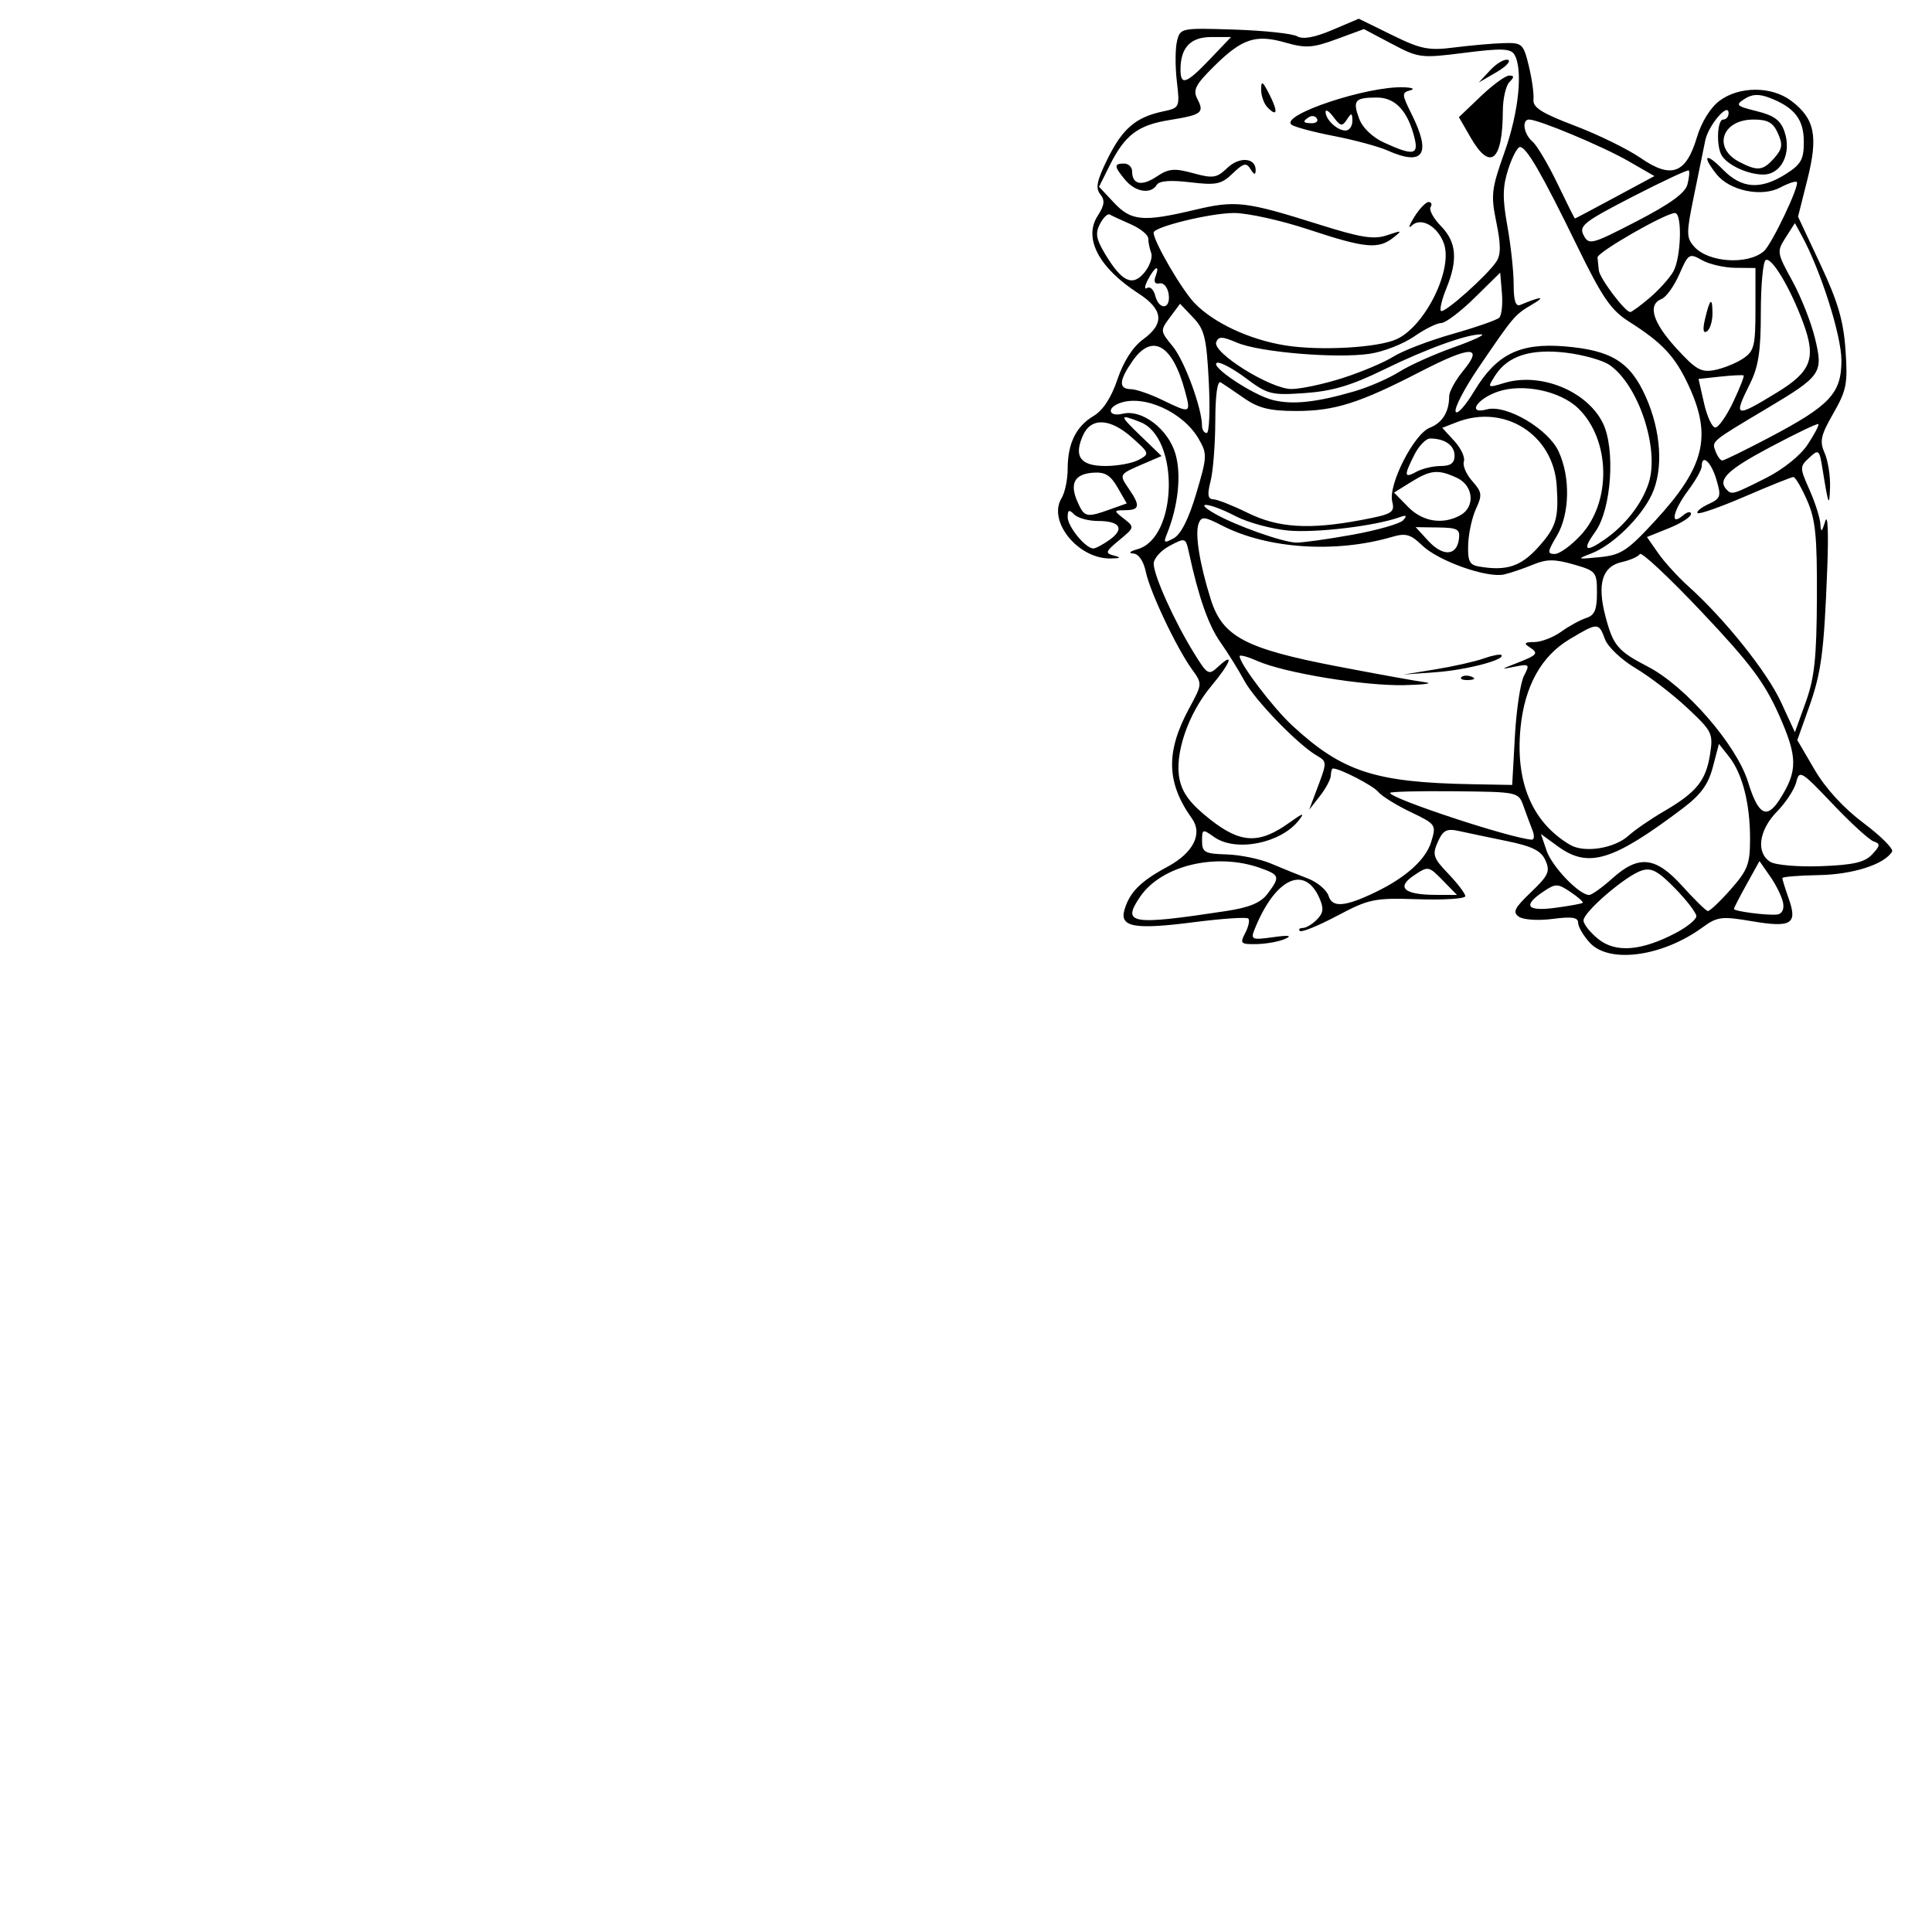 <?xml version="1.0" encoding="UTF-8" standalone="no"?>
<!-- Created with Inkscape (http://www.inkscape.org/) -->

<svg
   xmlns:dc="http://purl.org/dc/elements/1.1/"
   xmlns:cc="http://creativecommons.org/ns#"
   xmlns:rdf="http://www.w3.org/1999/02/22-rdf-syntax-ns#"
   xmlns:svg="http://www.w3.org/2000/svg"
   xmlns="http://www.w3.org/2000/svg"
   xmlns:sodipodi="http://sodipodi.sourceforge.net/DTD/sodipodi-0.dtd"
   xmlns:inkscape="http://www.inkscape.org/namespaces/inkscape"
   width="283.465"
   height="283.465"
   id="svg3112"
   version="1.1"
   inkscape:version="0.48.5 r10040"
   sodipodi:docname="saturn.gcode">
  <defs
     id="defs3114" />
  <sodipodi:namedview
     id="base"
     pagecolor="#ffffff"
     bordercolor="#666666"
     borderopacity="1.0"
     inkscape:pageopacity="0.0"
     inkscape:pageshadow="2"
     inkscape:zoom="1.979899"
     inkscape:cx="189.0972"
     inkscape:cy="186.78602"
     inkscape:document-units="mm"
     inkscape:current-layer="layer1"
     showgrid="false"
     units="mm"
     inkscape:window-width="1366"
     inkscape:window-height="705"
     inkscape:window-x="-8"
     inkscape:window-y="-8"
     inkscape:window-maximized="1" />
  <g
     inkscape:label="Layer 1"
     inkscape:groupmode="layer"
     id="layer1"
     transform="translate(0,-768.898)">
    <path
       style="fill:#000000"
       d="m 233.26,907.216 c -0.943,-1.027 -1.714,-2.345 -1.714,-2.928 0,-0.797 -0.931,-0.937 -3.745,-0.565 -2.067,0.273 -4.275,0.135 -4.927,-0.309 -0.985,-0.671 -0.692,-1.274 1.759,-3.616 2.558,-2.445 2.834,-3.051 2.119,-4.657 -0.638,-1.432 -1.916,-2.071 -5.7,-2.847 -2.683,-0.551 -5.844,-1.214 -7.024,-1.474 -1.768,-0.39 -2.308,-0.107 -3.072,1.61 -0.833,1.872 -0.675,2.347 1.554,4.681 1.365,1.429 2.481,2.901 2.481,3.273 0,0.372 -3.104,0.575 -6.898,0.452 -6.472,-0.21 -7.209,-0.059 -11.921,2.436 -2.762,1.463 -5.216,2.461 -5.453,2.219 -0.237,-0.242 -0.042,-0.441 0.433,-0.441 0.475,0 1.408,-0.557 2.073,-1.238 0.957,-0.979 1.029,-1.645 0.344,-3.183 -2.202,-4.945 -6.557,-2.789 -9.534,4.722 -0.551,1.39 -0.309,1.482 2.759,1.05 2.277,-0.32 2.854,-0.242 1.786,0.242 -0.867,0.393 -2.742,0.74 -4.167,0.771 -2.387,0.052 -2.521,-0.075 -1.71,-1.626 0.484,-0.926 0.687,-1.88 0.452,-2.121 -0.235,-0.241 -3.808,-0.002 -7.939,0.53 -8.778,1.131 -10.991,0.734 -10.228,-1.834 0.766,-2.576 2.365,-4.171 6.32,-6.302 3.778,-2.036 5.185,-4.82 3.575,-7.071 -3.755,-5.252 -3.868,-9.773 -0.403,-16.173 1.937,-3.577 1.938,-3.597 0.421,-5.697 -2.276,-3.151 -6.154,-11.333 -6.785,-14.314 -0.345,-1.629 -1.053,-2.653 -1.872,-2.703 -0.736,-0.045 -0.447,-0.322 0.654,-0.628 5.902,-1.641 6.203,-16.396 0.381,-18.661 -3.117,-1.213 -3.105,-1.04 0.143,2.096 l 3.002,2.897 -2.713,1.167 c -3.554,1.529 -3.543,1.511 -2.077,3.655 1.695,2.476 1.593,3.095 -0.511,3.126 -1.754,0.025 -1.757,0.039 -0.197,1.265 1.553,1.221 1.542,1.268 -0.702,3.121 -2.04,1.684 -2.123,1.922 -0.788,2.272 1.113,0.292 0.991,0.4 -0.481,0.425 -4.763,0.084 -9.273,-5.454 -7.204,-8.845 0.493,-0.809 0.897,-2.729 0.897,-4.267 0,-3.754 1.219,-6.261 3.786,-7.787 1.402,-0.834 2.604,-2.673 3.525,-5.395 0.891,-2.632 2.249,-4.751 3.745,-5.841 3.204,-2.335 2.989,-4.394 -0.708,-6.782 -5.763,-3.724 -8.048,-8.065 -5.96,-11.327 1.026,-1.603 1.113,-2.311 0.391,-3.201 -0.728,-0.898 -0.494,-2.017 1.095,-5.226 2.181,-4.405 4.126,-6.07 8.076,-6.912 2.498,-0.533 2.515,-0.57 2.066,-4.45 -0.249,-2.152 -0.237,-4.793 0.027,-5.869 0.474,-1.931 0.582,-1.953 8.422,-1.697 4.368,0.143 8.512,0.585 9.208,0.984 0.848,0.485 2.55,0.179 5.153,-0.928 l 3.887,-1.653 4.857,2.384 c 4.273,2.098 5.378,2.318 9.193,1.831 2.385,-0.304 5.624,-0.589 7.199,-0.633 2.731,-0.076 2.901,0.078 3.698,3.349 0.459,1.886 0.768,4.1 0.685,4.921 -0.118,1.17 1.192,2.001 6.071,3.853 3.422,1.299 7.772,3.432 9.666,4.74 4.481,3.095 6.645,2.298 8.237,-3.035 0.668,-2.235 1.973,-4.35 3.305,-5.354 2.906,-2.189 7.689,-2.181 10.576,0.019 3.416,2.603 3.935,5.153 2.338,11.497 l -1.377,5.471 3.289,7.016 c 2.562,5.464 3.375,8.237 3.675,12.533 0.346,4.955 0.164,5.904 -1.787,9.312 -1.848,3.228 -2.04,4.094 -1.281,5.799 0.491,1.102 0.851,3.349 0.801,4.992 -0.095,3.088 -0.244,2.739 -1.089,-2.537 -0.474,-2.962 -0.564,-3.042 -1.957,-1.752 -1.421,1.316 -1.42,1.443 0.033,4.718 0.821,1.851 1.536,4.092 1.589,4.979 0.08,1.349 0.2,1.283 0.729,-0.403 0.361,-1.15 0.485,1.798 0.289,6.858 -0.486,12.534 -0.862,15.361 -2.74,20.633 l -1.658,4.653 2.541,4.348 c 1.6,2.737 4.257,5.634 7.172,7.818 2.547,1.908 4.433,3.796 4.192,4.195 -1.134,1.878 -5.76,3.36 -10.755,3.446 -2.943,0.051 -5.35,0.248 -5.35,0.438 -2.5e-4,0.19 0.425,1.552 0.946,3.025 1.314,3.72 0.386,4.285 -5.417,3.302 -4.437,-0.752 -5.073,-0.672 -7.24,0.908 -5.89,4.292 -13.686,5.354 -16.534,2.251 z m 12.549,-1.398 c 1.695,-0.885 3.081,-2.007 3.081,-2.494 0,-0.487 -1.406,-2.324 -3.123,-4.082 -2.496,-2.555 -3.482,-3.08 -4.908,-2.617 -2.346,0.762 -8.524,6.072 -8.524,7.326 0,0.539 0.975,1.765 2.166,2.724 2.542,2.047 6.292,1.762 11.309,-0.857 z m -65.917,-3.25 c 3.44,-0.523 5.088,-1.212 6.092,-2.547 1.865,-2.48 1.789,-2.748 -1.071,-3.768 -6.456,-2.303 -14.479,-0.391 -17.622,4.201 -2.749,4.017 -1.401,4.243 12.601,2.114 z m 81.733,-1.165 c -0.151,-0.864 -0.993,-2.604 -1.872,-3.868 l -1.599,-2.298 -1.873,3.374 c -1.03,1.856 -1.873,3.496 -1.873,3.644 0,0.347 4.757,0.97 6.307,0.827 0.717,-0.066 1.075,-0.728 0.909,-1.679 z m -29.42,-0.035 c 0.146,-0.124 -0.652,-0.841 -1.774,-1.593 -1.894,-1.27 -2.18,-1.273 -4.01,-0.046 -3.057,2.05 -2.401,2.925 1.774,2.366 2.06,-0.276 3.864,-0.603 4.01,-0.727 z m 21.718,-1.97 c 2.515,-2.849 2.851,-3.729 2.847,-7.464 -0.005,-5.179 -1.126,-9.543 -3.089,-12.023 l -1.477,-1.867 -0.894,3.4 c -0.673,2.558 -1.76,4.053 -4.392,6.039 -10.299,7.771 -13.867,8.858 -18.349,5.591 l -2.482,-1.808 0.833,2.446 c 0.8,2.349 4.781,6.496 6.236,6.496 0.385,0 1.913,-1.089 3.394,-2.421 3.895,-3.5 6.371,-3.224 10.309,1.148 1.768,1.963 3.439,3.597 3.714,3.631 0.275,0.034 1.783,-1.391 3.351,-3.167 z m -51.985,0.336 c 4.397,-2.136 7.262,-4.742 8.051,-7.323 0.765,-2.503 0.708,-2.586 -3.047,-4.386 -2.105,-1.009 -4.232,-2.333 -4.725,-2.942 -0.745,-0.918 -5.608,-3.434 -6.638,-3.434 -0.164,0 -0.306,0.454 -0.315,1.009 -0.01,0.555 -0.729,1.916 -1.599,3.026 l -1.582,2.017 1.329,-3.528 c 1.276,-3.387 1.27,-3.562 -0.166,-4.384 -2.767,-1.585 -9.139,-8.162 -10.685,-11.03 -0.844,-1.564 -2.416,-4.092 -3.494,-5.617 -1.758,-2.487 -3.221,-6.653 -4.627,-13.174 -0.473,-2.193 -0.52,-2.21 -2.828,-0.988 -1.291,0.683 -2.344,1.868 -2.34,2.634 0.01,1.728 3.012,8.4 5.852,13.004 2.061,3.342 2.188,3.413 3.657,2.053 2.405,-2.228 1.773,-0.506 -1.057,2.878 -3.42,4.089 -5.435,10.02 -4.657,13.704 0.435,2.059 1.644,3.639 4.506,5.89 4.475,3.519 7.188,3.625 11.606,0.455 2.02,-1.45 2.307,-1.518 1.372,-0.328 -2.666,3.394 -9.284,4.682 -12.439,2.42 -1.659,-1.189 -1.752,-1.157 -1.747,0.605 0.004,1.656 0.402,1.873 3.599,1.964 1.977,0.057 4.902,0.658 6.499,1.336 1.598,0.678 4.046,1.669 5.441,2.203 1.395,0.534 2.759,1.688 3.031,2.565 0.544,1.756 2.448,1.585 7.004,-0.628 z m 9.737,-1.673 c -2.06,-2.109 -2.133,-2.121 -4.225,-0.719 -2.64,1.77 -1.452,2.834 3.186,2.852 l 3.136,0.012 -2.097,-2.146 z m 63.012,-3.806 c 1.2,-1.286 1.232,-1.562 0.22,-1.904 -0.65,-0.22 -3.366,-2.701 -6.034,-5.512 -4.585,-4.831 -4.877,-5.007 -5.321,-3.197 -0.258,1.054 -1.534,3.005 -2.835,4.337 -2.662,2.725 -3.105,6.035 -0.986,7.365 0.763,0.479 4.099,0.765 7.466,0.64 4.715,-0.175 6.403,-0.564 7.49,-1.729 z m -35.735,-2.758 c 0.913,-0.831 3.258,-2.442 5.21,-3.579 4.744,-2.764 6.135,-4.484 6.735,-8.329 0.482,-3.083 0.331,-3.39 -3.351,-6.837 -2.121,-1.985 -5.531,-4.603 -7.578,-5.818 -2.047,-1.215 -4.061,-3.121 -4.476,-4.236 -0.93,-2.502 -1.045,-2.502 -5.257,0.025 -4.094,2.456 -6.526,6.846 -7.134,12.884 -0.809,8.027 1.687,13.955 7.264,17.247 2.085,1.231 6.514,0.532 8.588,-1.356 z m -14.103,-0.771 c -0.308,-0.777 -0.896,-2.363 -1.308,-3.525 -0.748,-2.111 -0.758,-2.113 -10.168,-2.208 -5.181,-0.052 -9.42,0.056 -9.42,0.24 0,0.822 17.672,6.656 20.78,6.861 0.372,0.025 0.424,-0.591 0.116,-1.368 z m 36.271,-4.541 c 2.673,-4.174 2.653,-6.204 -0.117,-12.416 -2.125,-4.764 -4.241,-7.584 -11.302,-15.058 -4.778,-5.058 -8.87,-8.893 -9.094,-8.523 -0.224,0.371 -1.434,0.905 -2.689,1.187 -2.834,0.637 -3.605,3.205 -2.375,7.912 1.13,4.327 1.802,5.125 6.252,7.433 5.532,2.869 13.008,11.486 14.683,16.923 1.492,4.843 2.734,5.523 4.643,2.542 z m -38.857,-9.226 c 0.218,-3.91 0.818,-7.916 1.333,-8.902 0.881,-1.684 0.804,-1.766 -1.272,-1.358 -2.202,0.433 -2.201,0.431 0.156,-0.488 3.119,-1.216 3.32,-1.458 1.948,-2.347 -0.908,-0.588 -0.758,-0.753 0.69,-0.763 1.017,-0.006 2.791,-0.691 3.942,-1.52 1.151,-0.829 2.802,-1.733 3.669,-2.008 1.228,-0.389 1.577,-1.204 1.577,-3.688 0,-3.078 -0.12,-3.223 -3.458,-4.18 -2.759,-0.791 -3.954,-0.784 -5.913,0.033 -1.35,0.563 -3.252,1.211 -4.227,1.439 -2.493,0.584 -9.67,-1.956 -12.06,-4.269 -1.675,-1.621 -2.4,-1.825 -4.399,-1.238 -8.265,2.426 -18.304,1.758 -24.949,-1.661 -2.611,-1.343 -3.028,-1.378 -3.437,-0.288 -0.563,1.5 0.147,5.926 1.783,11.118 1.719,5.455 5.051,7.229 18.424,9.803 5.854,1.127 11.708,2.186 13.008,2.354 1.301,0.168 -0.054,0.359 -3.012,0.426 -5.926,0.133 -17.621,-1.793 -21.625,-3.562 -1.409,-0.623 -2.562,-0.931 -2.562,-0.685 0,1.11 4.894,7.56 7.719,10.172 7.324,6.772 12.14,8.35 26.269,8.61 l 6.001,0.11 0.396,-7.109 z m -7.848,-8.709 c 0.262,-0.268 0.942,-0.297 1.511,-0.064 0.629,0.258 0.442,0.449 -0.476,0.487 -0.831,0.035 -1.297,-0.156 -1.035,-0.424 z m -3.761,-1.151 c 2.602,-0.424 5.763,-1.137 7.026,-1.587 1.263,-0.449 2.434,-0.675 2.603,-0.503 0.661,0.676 -5.143,2.194 -9.629,2.518 l -4.73,0.342 4.73,-0.77 z m 55.922,-10.488 c 0.044,-9.077 -0.199,-11.49 -1.446,-14.322 -0.825,-1.873 -1.722,-3.406 -1.995,-3.406 -0.273,0 -3.462,1.28 -7.087,2.845 -3.625,1.565 -6.765,2.668 -6.976,2.451 -0.212,-0.217 0.503,-0.808 1.589,-1.315 1.818,-0.848 1.909,-1.138 1.152,-3.661 -0.773,-2.576 -2.134,-3.776 -2.134,-1.88 0,0.473 -0.887,2.051 -1.971,3.505 -2.252,3.022 -2.752,5.371 -0.788,3.703 0.65,-0.552 1.183,-0.652 1.183,-0.221 0,0.431 -1.454,1.368 -3.231,2.082 l -3.231,1.299 1.642,2.36 c 0.903,1.298 2.9,3.49 4.437,4.872 5.323,4.783 11.531,12.541 13.576,16.965 l 2.054,4.443 1.587,-4.402 c 1.286,-3.567 1.597,-6.471 1.64,-15.318 z m -40.834,-7.483 c 2.602,-2.906 2.981,-4.194 2.654,-9.031 -0.503,-7.446 -7.671,-11.975 -14.652,-9.258 l -2.137,0.832 1.776,1.935 c 0.977,1.064 1.606,2.415 1.398,3.001 -0.208,0.586 0.345,1.88 1.228,2.874 1.429,1.608 1.491,2.054 0.564,4.034 -0.573,1.225 -1.094,3.573 -1.158,5.217 -0.094,2.436 0.185,3.043 1.503,3.272 4.12,0.716 6.221,0.031 8.823,-2.875 z m 17.127,-3.851 c 7.213,-7.829 8.338,-12.324 4.936,-19.708 -2.01,-4.361 -3.852,-6.348 -8.797,-9.484 -2.664,-1.69 -3.91,-3.511 -7.658,-11.194 -5.15,-10.557 -7.384,-14.421 -8.338,-14.421 -0.371,0 -1.145,1.461 -1.721,3.248 -0.836,2.594 -0.862,4.278 -0.126,8.364 0.507,2.814 0.921,6.656 0.921,8.539 0,2.42 0.289,3.302 0.985,3.01 3.017,-1.262 3.843,-1.303 1.774,-0.087 -2.612,1.535 -2.721,1.663 -7.943,9.341 -2.014,2.961 -3.513,5.838 -3.333,6.393 0.181,0.555 1.422,-0.808 2.757,-3.03 3.225,-5.364 6.675,-7.07 13.215,-6.532 6.878,0.565 9.636,2.271 11.917,7.369 2.267,5.068 2.621,10.664 0.908,14.345 -1.572,3.378 -5.745,7.46 -8.849,8.656 -2.237,0.862 -2.173,0.892 1.183,0.56 3.147,-0.312 4.069,-0.917 8.169,-5.368 z m -28.822,2.77 c 0.211,-1.504 -0.159,-1.717 -3.049,-1.758 l -3.288,-0.046 1.831,1.995 c 2.139,2.33 4.165,2.244 4.506,-0.191 z m 17.901,-0.645 c 4.519,-4.904 4.346,-13.95 -0.354,-18.559 -2.643,-2.591 -8.164,-3.745 -11.848,-2.476 -3.099,1.068 -4.518,3.379 -1.594,2.597 2.835,-0.759 8.986,2.844 10.525,6.164 1.763,3.802 1.643,9.208 -0.276,12.428 -1.367,2.294 -1.403,2.622 -0.287,2.622 0.701,0 2.427,-1.25 3.834,-2.777 z m -69.154,0.704 c 2.261,-1.621 1.557,-2.769 -1.698,-2.769 -1.405,0 -2.981,-0.436 -3.501,-0.968 -0.736,-0.753 -0.946,-0.663 -0.946,0.403 0,1.385 2.633,4.599 3.767,4.599 0.337,0 1.407,-0.57 2.378,-1.266 z m 72.716,-0.102 c 2.997,-2.102 5.409,-5.212 6.386,-8.232 1.629,-5.036 -1.53,-14.499 -5.795,-17.358 -1.005,-0.674 -3.849,-1.469 -6.32,-1.766 -5.17,-0.622 -8.562,0.463 -10.394,3.326 -1.192,1.861 -1.183,1.868 1.341,1.109 5.281,-1.588 12.049,1.145 14.41,5.818 1.907,3.773 1.305,12.719 -1.077,16.016 -1.984,2.746 -1.468,3.134 1.449,1.088 z m -59.991,-6.71 c 1.608,-5.417 1.624,-5.801 0.35,-8.009 -2.291,-3.969 -8.156,-6.588 -11.665,-5.209 -1.916,0.752 -1.479,2.019 0.527,1.525 2.812,-0.692 6.665,2.245 7.733,5.894 0.893,3.051 0.401,7.671 -1.252,11.752 -0.534,1.318 -0.408,1.395 1.005,0.622 1.055,-0.578 2.2,-2.857 3.303,-6.574 z m 22.864,6.071 c 3.658,-0.659 7.028,-1.62 7.49,-2.135 0.619,-0.691 0.474,-0.806 -0.549,-0.437 -3.561,1.283 -12.271,2.322 -16.319,1.946 -2.465,-0.229 -5.95,-1.182 -7.745,-2.119 -3.824,-1.997 -6.404,-2.264 -2.931,-0.304 3.065,1.73 9.808,4.12 11.826,4.191 0.867,0.03 4.57,-0.484 8.228,-1.142 z m 1.321,-2.163 c 4.584,-0.864 4.964,-1.091 4.563,-2.727 -0.605,-2.465 3.197,-9.92 5.52,-10.824 1.844,-0.717 2.838,-2.336 2.838,-4.62 0,-0.676 0.927,-2.357 2.061,-3.736 3.058,-3.72 1.098,-3.677 -6.294,0.138 -8.961,4.625 -12.57,5.767 -18.225,5.767 -3.822,0 -5.51,-0.411 -7.588,-1.85 -1.47,-1.018 -3.027,-2.073 -3.461,-2.345 -0.498,-0.312 -0.796,1.778 -0.809,5.683 -0.011,3.397 -0.322,7.357 -0.69,8.8 -0.514,2.013 -0.418,2.633 0.414,2.669 0.596,0.025 2.858,0.92 5.026,1.988 4.471,2.203 9.032,2.492 16.644,1.057 z m 14.549,-0.699 c 2.227,-1.22 1.951,-4.355 -0.483,-5.49 -2.755,-1.285 -3.862,-1.184 -6.746,0.611 l -2.485,1.547 2.036,2.084 c 2.141,2.191 5.084,2.67 7.678,1.249 z m -51.415,-0.857 2.482,-0.886 -1.351,-2.342 c -1.055,-1.827 -1.854,-2.302 -3.639,-2.163 -2.707,0.211 -3.427,1.607 -2.224,4.31 0.994,2.233 1.303,2.304 4.732,1.08 z m 96.272,-4.615 c 2.542,-1.281 5.048,-3.297 6.116,-4.919 0.995,-1.511 1.701,-2.858 1.569,-2.993 -0.132,-0.135 -3.328,1.395 -7.101,3.4 -6.29,3.342 -7.759,4.79 -6.336,6.247 0.737,0.754 0.93,0.695 5.752,-1.735 z m -47.72,-1.761 c 1.459,0 2.023,-0.426 2.023,-1.527 0,-1.504 -1.437,-2.507 -3.592,-2.507 -0.604,0 -1.639,1.071 -2.301,2.381 -1.568,3.104 -1.518,3.497 0.322,2.489 0.839,-0.459 2.435,-0.835 3.548,-0.835 z m -44.313,-0.905 c 1.614,-0.884 1.592,-0.958 -0.947,-3.228 -3.241,-2.896 -6.045,-3.034 -7.236,-0.357 -1.388,3.117 -0.379,4.489 3.301,4.489 1.777,0 3.974,-0.407 4.882,-0.905 z m 92.428,-3.234 c 9.007,-4.737 10.671,-6.511 10.671,-11.369 0,-3.628 -3.041,-13.197 -5.799,-18.247 l -1.028,-1.883 -1.356,2.118 c -1.317,2.057 -1.289,2.239 0.956,6.321 1.271,2.312 2.77,6.087 3.33,8.39 1.261,5.188 1.004,5.566 -7.094,10.396 -8.223,4.905 -8.042,4.754 -7.478,6.259 0.278,0.741 0.721,1.348 0.984,1.348 0.263,0 3.33,-1.499 6.814,-3.332 z m -82.149,-8.166 c -0.333,-6.524 -0.623,-7.718 -2.299,-9.481 l -1.918,-2.017 -1.475,1.985 c -1.455,1.958 -1.449,2.015 0.408,4.274 1.72,2.092 4.287,9.061 4.287,11.639 0,0.585 0.31,1.064 0.689,1.064 0.379,0 0.518,-3.359 0.308,-7.464 z m 76.932,2.928 c 0.973,-2.051 1.665,-3.808 1.537,-3.905 -0.128,-0.097 -1.669,-0.022 -3.424,0.167 l -3.19,0.343 0.807,3.562 c 0.444,1.959 1.188,3.562 1.654,3.562 0.465,0 1.643,-1.678 2.616,-3.729 z m -80.435,-1.665 c -1.834,-6.797 -4.819,-8.492 -7.689,-4.366 -1.993,2.865 -2.068,4.105 -0.251,4.133 0.759,0.012 2.799,0.708 4.533,1.548 4.285,2.075 4.318,2.062 3.407,-1.315 z m 86.837,0.278 c 5.085,-3.106 5.808,-5.025 3.869,-10.272 -1.891,-5.114 -4.646,-9.712 -5.497,-9.174 -0.391,0.247 -0.711,3.711 -0.711,7.696 0,5.654 -0.346,7.942 -1.577,10.41 -2.495,5.005 -2.233,5.095 3.916,1.339 z m -61.992,-0.186 c 2.097,-0.609 5.05,-1.891 6.563,-2.848 1.513,-0.957 5.119,-2.58 8.013,-3.606 2.894,-1.027 4.73,-1.884 4.08,-1.905 -2.063,-0.067 -8.075,2.107 -14.432,5.221 -4.621,2.263 -7.468,3.107 -11.432,3.386 -4.951,0.349 -5.488,0.215 -8.686,-2.176 -1.874,-1.401 -3.776,-2.422 -4.227,-2.269 -1.24,0.423 5.271,4.767 8.21,5.478 2.913,0.705 6.349,0.335 11.909,-1.281 z m -1.728,-1.947 c 2.756,-0.88 6.123,-2.302 7.482,-3.159 1.36,-0.857 5.262,-2.351 8.672,-3.319 3.41,-0.968 6.491,-2.04 6.845,-2.382 0.355,-0.342 0.532,-1.97 0.394,-3.617 l -0.251,-2.994 -3.759,3.695 c -2.067,2.032 -4.269,3.695 -4.892,3.695 -0.624,0 -2.414,0.889 -3.978,1.975 -1.564,1.086 -4.471,2.225 -6.46,2.53 -4.821,0.74 -16.215,-0.207 -19.527,-1.623 -2.176,-0.931 -2.727,-0.944 -3.054,-0.073 -0.58,1.548 7.967,6.874 11.033,6.874 1.366,0 4.738,-0.72 7.494,-1.6 z m 58.777,-2.868 c 1.627,-1.091 1.815,-1.844 1.815,-7.25 l 0,-6.033 -2.956,-0.029 c -1.626,-0.016 -3.828,-0.523 -4.893,-1.126 -1.855,-1.051 -1.996,-0.964 -3.317,2.058 -0.759,1.736 -1.928,3.371 -2.596,3.633 -2.102,0.825 -1.335,3.418 2.135,7.219 2.893,3.169 3.668,3.607 5.675,3.208 1.278,-0.255 3.141,-1.011 4.139,-1.68 z m -5.595,-5.752 c 0.726,-3.091 1.103,-3.384 1.103,-0.855 0,1.157 -0.369,2.337 -0.82,2.623 -0.538,0.34 -0.635,-0.268 -0.283,-1.768 z m -45.215,2.903 c 4.211,-1.964 8.297,-10.301 6.897,-14.071 -0.946,-2.545 -3.365,-3.87 -4.71,-2.579 -0.556,0.534 -0.392,-0.028 0.364,-1.248 0.757,-1.22 1.711,-2.219 2.12,-2.219 0.409,0 0.539,0.34 0.288,0.755 -0.251,0.415 0.438,1.669 1.53,2.787 2.274,2.327 2.5,4.932 0.793,9.114 -0.656,1.607 -1.018,3.101 -0.803,3.321 0.444,0.454 6.79,-5.193 8.141,-7.244 0.663,-1.007 0.661,-2.477 -0.01,-5.748 -0.827,-4.034 -0.727,-4.884 1.216,-10.347 2.091,-5.878 2.716,-12.194 1.416,-14.294 -0.541,-0.873 -1.934,-0.919 -7.281,-0.238 -6.41,0.816 -6.736,0.776 -10.698,-1.318 l -4.086,-2.16 -4.031,1.484 c -3.47,1.277 -4.509,1.347 -7.46,0.501 -4.385,-1.256 -6.365,-0.607 -10.453,3.429 -2.769,2.734 -3.178,3.524 -2.498,4.824 1.068,2.043 0.677,2.338 -4.129,3.115 -4.604,0.745 -6.507,2.197 -8.734,6.663 l -1.555,3.117 2.18,2.329 c 2.536,2.709 4.265,2.864 11.859,1.061 6.002,-1.425 7.444,-1.255 18.226,2.141 6.189,1.95 8.05,2.244 10.003,1.579 2.214,-0.753 2.281,-0.724 0.869,0.383 -2.18,1.708 -4.149,1.514 -12.395,-1.221 -4.013,-1.331 -8.932,-2.421 -10.931,-2.421 -3.459,0 -11.804,2.038 -11.804,2.882 0,1.298 4.126,8.387 6.026,10.354 2.797,2.896 8.019,5.334 13.245,6.185 5.104,0.831 13.681,0.351 16.402,-0.918 z M 165.102,795.304 c -1.664,-1.989 -1.695,-2.411 -0.175,-2.411 0.65,0 1.183,0.523 1.183,1.163 0,1.923 1.41,2.214 3.604,0.743 1.749,-1.173 2.582,-1.249 5.344,-0.492 2.915,0.799 3.462,0.716 5.006,-0.764 1.785,-1.71 4.189,-1.518 4.167,0.333 -0.009,0.733 -0.226,0.688 -0.747,-0.155 -0.622,-1.007 -1.024,-0.912 -2.624,0.627 -1.661,1.597 -2.414,1.753 -6.243,1.293 -2.884,-0.347 -4.538,-0.218 -4.9,0.382 -0.856,1.417 -3.124,1.064 -4.614,-0.718 z m 38.456,-4.334 c -1.301,-0.579 -4.849,-1.535 -7.884,-2.123 -3.035,-0.589 -5.826,-1.341 -6.201,-1.671 -1.614,-1.422 11.117,-5.658 16.45,-5.474 1.301,0.045 1.75,0.247 0.998,0.448 -1.276,0.342 -1.262,0.577 0.197,3.505 2.935,5.889 1.74,7.674 -3.56,5.314 z m 3.992,-1.792 c -0.978,-3.988 -2.812,-5.968 -5.528,-5.968 -3.249,0 -3.596,0.414 -2.603,3.106 0.491,1.33 1.943,2.722 3.659,3.507 4.248,1.942 5.077,1.822 4.472,-0.646 z m -9.128,-2.538 c -0.01,-1.211 -0.125,-1.24 -0.803,-0.202 -0.685,1.048 -0.948,1 -1.959,-0.356 -0.642,-0.861 -1.168,-1.206 -1.168,-0.767 0,1.136 1.706,2.736 2.917,2.736 0.564,0 1.019,-0.635 1.013,-1.412 z m -5.202,-0.349 c -0.228,-0.377 -0.744,-0.477 -1.148,-0.221 -1.032,0.652 -0.915,0.907 0.414,0.907 0.631,0 0.962,-0.309 0.734,-0.686 z m 22.562,2.797 -1.729,-2.999 3.197,-3.052 c 1.759,-1.679 3.637,-3.052 4.174,-3.052 0.76,0 0.766,0.215 0.03,0.968 -0.52,0.533 -0.951,2.439 -0.957,4.236 -0.024,7.358 -1.851,8.869 -4.716,3.9 z m -29.818,-4.438 c -0.513,-0.525 -0.931,-1.699 -0.928,-2.609 0.004,-1.368 0.211,-1.25 1.197,0.685 1.307,2.564 1.188,3.415 -0.269,1.924 z m 32.689,-5.461 c 0.93,-0.999 2.097,-1.678 2.592,-1.509 0.495,0.169 -0.266,0.986 -1.692,1.816 l -2.592,1.509 1.692,-1.816 z m 23.423,33.374 c 1.363,-1.164 2.91,-2.889 3.437,-3.833 1.152,-2.065 1.332,-8.574 0.236,-8.574 -1.396,0 -11.445,5.771 -11.364,6.527 0.043,0.404 0.132,1.252 0.197,1.884 0.119,1.159 3.853,6.114 4.608,6.114 0.224,0 1.523,-0.953 2.886,-2.117 z M 171.467,812.056 c -0.151,-1.011 -0.742,-1.711 -1.334,-1.581 -0.671,0.148 -0.892,-0.224 -0.597,-1.009 0.687,-1.833 -0.077,-1.511 -1.112,0.468 -0.492,0.941 -0.545,1.49 -0.117,1.219 0.428,-0.27 0.962,0.23 1.187,1.113 0.566,2.217 2.308,2.031 1.973,-0.211 z m -2.564,-6.049 c -0.236,-0.629 -0.429,-1.579 -0.429,-2.111 0,-0.532 -1.153,-1.473 -2.562,-2.091 -1.409,-0.618 -2.804,-1.264 -3.1,-1.436 -0.296,-0.172 -0.937,0.45 -1.424,1.382 -0.718,1.374 -0.567,2.224 0.796,4.482 2.437,4.035 3.999,4.755 5.734,2.64 0.778,-0.948 1.221,-2.238 0.986,-2.867 z m 89.887,-0.243 c 1.149,-0.976 5.298,-9.69 4.838,-10.16 -0.172,-0.176 -1.27,0.189 -2.441,0.811 -2.727,1.448 -7.423,0.464 -9.34,-1.958 -2.215,-2.798 -1.589,-3.268 0.925,-0.695 2.758,2.823 5.521,3.026 9.231,0.679 2.254,-1.426 2.655,-2.139 2.655,-4.716 0,-3.296 -1.342,-5.042 -4.955,-6.448 -1.611,-0.627 -2.6,-0.593 -3.729,0.129 -1.4,0.895 -1.242,1.055 1.786,1.806 2.545,0.631 3.496,1.335 4.068,3.01 1.077,3.154 -0.476,6.286 -3.118,6.286 -2.211,0 -5.137,-1.324 -6.063,-2.743 -0.862,-1.322 -0.723,-5.326 0.185,-5.326 0.434,0 0.788,-0.419 0.788,-0.932 0,-1.705 -2.977,1.778 -3.424,4.006 -0.239,1.194 -0.989,4.862 -1.666,8.151 -1.126,5.473 -1.123,6.103 0.041,7.419 2.064,2.334 7.822,2.719 10.219,0.683 z m -11.208,-9.802 c 0.251,-0.984 0.341,-1.908 0.198,-2.054 -0.142,-0.146 -3.854,1.587 -8.247,3.85 -7.169,3.693 -7.905,4.274 -7.179,5.662 0.768,1.468 1.165,1.363 7.79,-2.062 4.903,-2.535 7.117,-4.141 7.438,-5.397 z m -10.628,1.885 5.783,-3.115 -3.822,-2.201 c -3.718,-2.141 -13.163,-6.094 -14.559,-6.094 -1.119,0 -0.798,2.135 0.485,3.225 0.649,0.551 2.294,3.319 3.656,6.15 1.362,2.832 2.521,5.149 2.575,5.149 0.054,0 2.701,-1.402 5.882,-3.115 z m 23.371,-5.764 c 1.181,-1.336 1.274,-1.967 0.533,-3.631 -0.7,-1.572 -1.484,-2.014 -3.576,-2.014 -4.643,0 -6.036,4.171 -2.077,6.221 2.683,1.389 3.46,1.302 5.12,-0.576 z m -82.784,-14.521 3.079,-3.228 -2.892,0 c -3.065,0 -4.524,1.544 -4.524,4.788 0,2.394 0.857,2.086 4.336,-1.561 z"
       id="path3170"
       inkscape:connector-curvature="0" />
  </g>
</svg>
